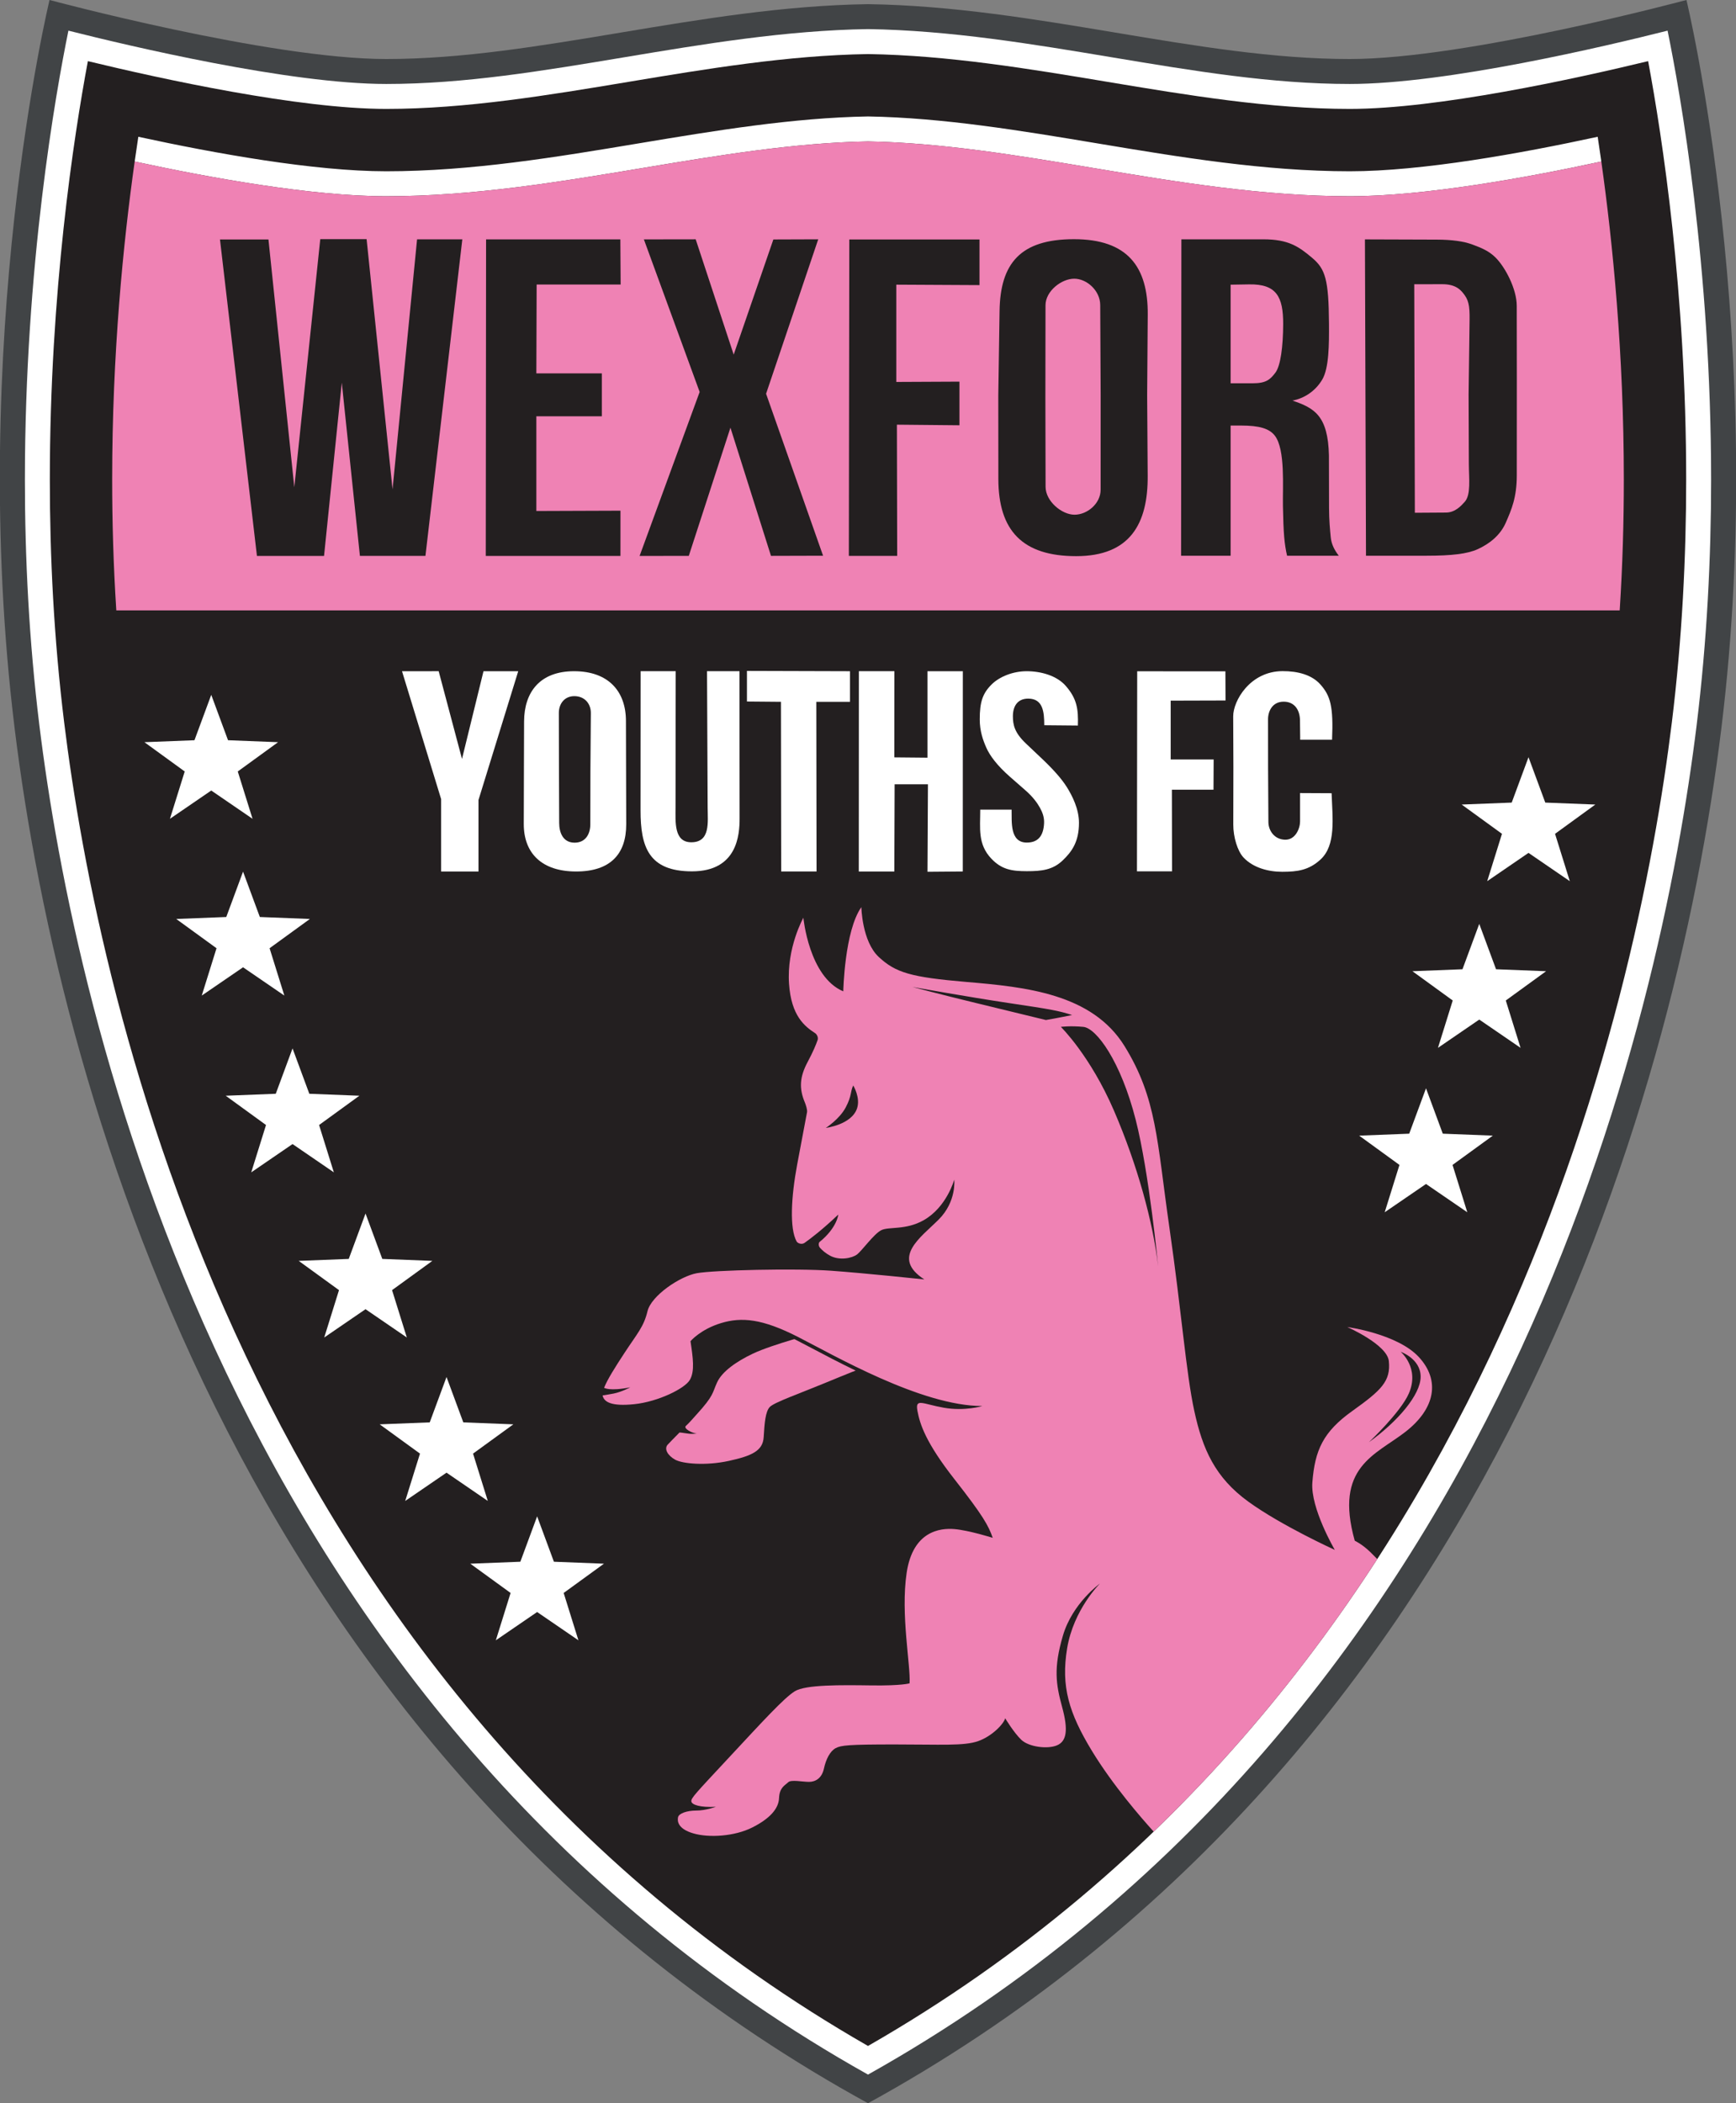 <?xml version="1.0" encoding="UTF-8"?>
<svg xmlns="http://www.w3.org/2000/svg" xmlns:xlink="http://www.w3.org/1999/xlink" width="521.35pt" height="631.53pt" viewBox="0 0 521.35 631.53" version="1.1">
<rect x="0" y="0" width="521.35" height="631.53" fill="#808080" stroke="none"/>
<g id="surface1">
<path style=" stroke:none;fill-rule:evenodd;fill:rgb(25.499%,26.7%,27.499%);fill-opacity:1;" d="M 260.676 631.531 C 446.051 529.793 502.977 332.555 516.953 218.707 C 531.254 102.277 506.469 -0.004 506.469 -0.004 C 506.469 -0.004 440.559 17.727 405.355 17.727 C 359.664 17.727 311.23 1.996 260.676 1.246 C 210.117 1.996 161.684 17.727 115.996 17.727 C 80.793 17.727 14.879 -0.004 14.879 -0.004 C 14.879 -0.004 -9.906 102.277 4.395 218.707 C 18.375 332.555 75.297 529.793 260.676 631.531 "/>
<path style=" stroke:none;fill-rule:evenodd;fill:rgb(100%,100%,100%);fill-opacity:1;" d="M 187.594 17.18 C 211.367 13.215 235.945 9.117 260.676 8.738 C 285.402 9.117 309.984 13.215 333.758 17.18 C 358.535 21.312 381.938 25.215 405.355 25.215 C 434.352 25.215 482.227 13.891 500.801 9.203 C 504.613 27.844 513.875 79.773 513.875 144.055 C 513.875 167.352 512.656 192.262 509.523 217.793 C 498.953 303.859 453.539 514.777 260.676 622.93 C 67.809 514.777 22.398 303.859 11.828 217.793 C 8.691 192.262 7.477 167.352 7.477 144.055 C 7.477 79.773 16.738 27.844 20.547 9.203 C 39.121 13.891 87 25.215 115.996 25.215 C 139.414 25.215 162.816 21.312 187.594 17.18 "/>
<path style=" stroke:none;fill-rule:evenodd;fill:rgb(13.699%,12.199%,12.5%);fill-opacity:1;" d="M 188.824 24.566 C 212.289 20.656 236.547 16.613 260.676 16.234 C 284.805 16.613 309.062 20.656 332.523 24.566 C 356.512 28.566 381.316 32.703 405.355 32.703 C 431.691 32.703 472.762 23.727 494.961 18.359 C 499.203 41.062 506.387 87.766 506.387 144.035 C 506.387 167.051 505.184 191.664 502.09 216.879 C 491.727 301.262 447.477 507.242 260.676 614.332 C 73.871 507.242 29.625 301.262 19.262 216.879 C 16.164 191.664 14.965 167.051 14.965 144.035 C 14.965 87.766 22.145 41.062 26.391 18.359 C 48.586 23.727 89.656 32.703 115.996 32.703 C 140.031 32.703 164.84 28.566 188.824 24.566 "/>
<path style=" stroke:none;fill-rule:evenodd;fill:rgb(93.7%,50.999%,70.599%);fill-opacity:1;" d="M 248.008 338.672 C 248.008 338.672 252.125 336.051 253.996 332.492 C 255.871 328.934 255.309 327.809 256.246 325.938 C 256.246 325.938 258.496 329.613 257.367 332.867 C 255.684 337.734 248.008 338.672 248.008 338.672 M 293.32 301.223 C 304.18 303.844 314.105 306.277 314.105 306.277 C 317.477 305.715 321.969 304.777 321.969 304.777 C 317.852 303.469 315.789 303.094 303.246 301.223 C 290.699 299.348 274.035 296.352 274.035 296.352 C 274.035 296.352 282.461 298.602 293.32 301.223 M 318.598 308.336 C 318.598 308.336 327.398 316.949 334.516 333.426 C 341.629 349.906 346.312 367.133 347.809 380.238 C 347.809 380.238 345.137 352.168 341.07 336.234 C 336.574 318.637 329.273 308.711 325.34 308.336 C 321.406 307.961 318.598 308.336 318.598 308.336 M 423.086 418.438 C 420.582 424.141 411.102 433.047 411.102 433.047 C 419.715 426.867 426.641 418.812 426.641 413.383 C 426.641 407.953 420.648 405.895 420.648 405.895 C 420.648 405.895 426.453 410.762 423.086 418.438 M 411.551 466.055 C 408.996 463.578 406.855 462.629 406.855 462.629 C 400.613 440.41 413.098 436.914 422.086 429.926 C 431.074 422.934 432.57 414.445 426.082 407.453 C 419.59 400.465 404.609 398.465 404.609 398.465 C 404.609 398.465 416.594 403.711 417.094 408.703 C 417.695 414.746 414.848 417.441 406.105 423.684 C 397.367 429.926 394.871 435.418 394.121 445.152 C 393.531 452.871 400.863 465.375 400.863 465.375 C 400.863 465.375 384.887 458.137 374.898 450.895 C 364.91 443.656 361.164 435.168 358.672 423.684 C 356.176 412.199 354.926 394.473 351.18 368.504 C 347.438 342.539 347.438 329.809 337.699 314.078 C 327.961 298.352 307.988 296.352 290.324 294.855 C 273.48 293.426 268.977 292.047 263.922 287.363 C 258.867 282.684 258.68 272.387 258.68 272.387 C 253.621 279.5 253.25 297.664 253.25 297.664 C 242.949 293.355 241.266 275.566 241.266 275.566 C 241.266 275.566 236.211 284.555 236.961 295.418 C 237.621 305.059 241.684 308.207 244.812 310.234 C 245.207 310.488 245.848 311.41 245.531 312.32 C 245.09 313.594 244.215 315.762 242.574 318.824 C 240.113 323.414 239.953 326.859 241.715 331.039 C 241.961 331.633 242.504 333.23 242.367 333.945 C 241.953 336.098 240.938 341.434 239.395 349.719 C 237.59 359.387 237.078 368.91 239.238 372.77 C 239.543 373.32 240.773 373.789 241.617 373.195 C 243.395 371.945 246.926 369.27 251.75 364.699 C 251.75 364.699 251.406 368.645 246.121 372.926 C 245.887 373.117 245.664 374.016 246.297 374.715 C 246.93 375.418 247.91 376.309 249.316 377.059 C 252.125 378.555 255.871 377.805 257.367 376.684 C 258.867 375.559 262.422 370.504 264.672 369.379 C 266.918 368.258 272.008 369.445 277.402 366.383 C 284.332 362.453 286.578 354.215 286.578 354.215 C 286.578 354.215 287.328 360.766 281.898 366.195 C 276.469 371.625 267.48 377.621 277.59 384.172 C 277.59 384.172 259.988 382.301 249.504 381.551 C 239.016 380.801 214.301 381.363 209.246 382.301 C 204.188 383.238 195.574 389.043 194.453 393.723 C 193.328 398.402 191.457 400.277 187.523 406.27 C 184.715 410.551 182.383 414.254 181.418 416.707 C 181.418 416.707 183.031 417.816 189.27 416.566 C 189.27 416.566 186.754 417.945 184.277 418.438 C 182.406 418.812 180.969 419 180.969 419 C 181.344 420.875 183.402 422.371 190.52 421.625 C 197.637 420.875 205.688 416.941 207.184 414.32 C 208.684 411.699 208.121 407.766 207.371 402.711 C 207.371 402.711 210.367 399.152 216.547 397.281 C 222.727 395.406 228.906 395.969 239.578 401.398 C 250.254 406.832 276.656 422.184 295.008 422.184 C 295.008 422.184 289.762 423.809 283.395 422.684 C 277.031 421.559 274.781 419.688 275.531 423.684 C 276.281 427.676 278.027 433.168 286.641 444.156 C 295.254 455.141 296.879 458.137 298.129 461.758 C 298.129 461.758 291.012 459.512 286.641 459.133 C 282.273 458.762 274.156 459.758 272.285 472.242 C 270.414 484.727 273.535 500.207 273.16 505.449 C 273.16 505.449 270.785 506.199 261.676 506.074 C 252.562 505.945 241.949 505.82 238.707 507.82 C 235.461 509.816 229.094 516.809 218.98 527.668 C 208.871 538.527 207.496 539.902 207.621 540.902 C 207.746 541.898 210.242 542.773 214.988 542.523 C 214.988 542.523 211.992 543.648 209.121 543.648 C 206.25 543.648 203.879 544.52 203.629 545.645 C 203.379 546.77 203.504 549.141 208.246 550.512 C 212.988 551.887 220.605 551.387 225.848 548.766 C 231.09 546.145 233.836 543.148 233.961 539.902 C 234.086 536.656 235.836 536.031 236.707 535.156 C 237.582 534.285 240.953 535.035 242.949 535.035 C 244.945 535.035 246.82 533.91 247.441 531.039 C 248.066 528.168 249.316 525.797 250.941 524.922 C 252.562 524.047 254.809 523.797 268.664 523.797 C 282.523 523.797 289.512 524.297 293.758 522.801 C 298.004 521.301 301.496 517.559 301.871 515.934 C 301.871 515.934 304.492 520.301 306.738 522.426 C 308.988 524.547 314.605 525.297 317.477 524.047 C 320.348 522.801 320.848 519.43 318.973 512.562 C 317.102 505.699 316.352 500.828 319.223 491.094 C 322.094 481.355 330.332 475.488 330.332 475.488 C 330.332 475.488 322.398 483.273 320.473 494.965 C 318.598 506.324 320.969 514.312 327.961 525.797 C 334.246 536.117 342.867 545.988 346.121 549.582 L 346.473 549.977 C 373.051 524.359 395.184 496.578 413.617 468.137 C 413.617 468.137 412.059 466.547 411.551 466.055 "/>
<path style=" stroke:none;fill-rule:evenodd;fill:rgb(100%,100%,100%);fill-opacity:1;" d="M 63.441 208.637 L 68.48 222.266 L 83.508 222.855 L 71.406 231.645 L 75.844 245.859 L 63.441 237.367 L 51.035 245.859 L 55.473 231.645 L 43.371 222.855 L 58.398 222.266 L 63.441 208.637 "/>
<path style=" stroke:none;fill-rule:evenodd;fill:rgb(100%,100%,100%);fill-opacity:1;" d="M 72.992 261.719 L 78.035 275.344 L 93.062 275.934 L 80.961 284.723 L 85.395 298.938 L 72.992 290.445 L 60.59 298.938 L 65.023 284.723 L 52.926 275.934 L 67.953 275.344 L 72.992 261.719 "/>
<path style=" stroke:none;fill-rule:evenodd;fill:rgb(100%,100%,100%);fill-opacity:1;" d="M 87.855 314.797 L 92.895 328.422 L 107.926 329.012 L 95.824 337.801 L 100.258 352.016 L 87.855 343.523 L 75.453 352.016 L 79.887 337.801 L 67.785 329.012 L 82.816 328.422 L 87.855 314.797 "/>
<path style=" stroke:none;fill-rule:evenodd;fill:rgb(100%,100%,100%);fill-opacity:1;" d="M 459.035 227.363 L 453.992 240.992 L 438.965 241.578 L 451.066 250.367 L 446.633 264.586 L 459.035 256.094 L 471.438 264.586 L 467.004 250.367 L 479.102 241.578 L 464.074 240.992 L 459.035 227.363 "/>
<path style=" stroke:none;fill-rule:evenodd;fill:rgb(100%,100%,100%);fill-opacity:1;" d="M 444.246 277.41 L 439.207 291.035 L 424.176 291.625 L 436.277 300.414 L 431.844 314.633 L 444.246 306.141 L 456.648 314.633 L 452.215 300.414 L 464.316 291.625 L 449.285 291.035 L 444.246 277.41 "/>
<path style=" stroke:none;fill-rule:evenodd;fill:rgb(100%,100%,100%);fill-opacity:1;" d="M 428.254 326.781 L 423.211 340.406 L 408.184 340.996 L 420.281 349.785 L 415.848 364 L 428.254 355.508 L 440.652 364 L 436.219 349.785 L 448.32 340.996 L 433.289 340.406 L 428.254 326.781 "/>
<path style=" stroke:none;fill-rule:evenodd;fill:rgb(100%,100%,100%);fill-opacity:1;" d="M 109.773 364.379 L 114.812 378.008 L 129.844 378.598 L 117.742 387.383 L 122.176 401.602 L 109.773 393.109 L 97.371 401.602 L 101.805 387.383 L 89.703 378.598 L 104.734 378.008 L 109.773 364.379 "/>
<path style=" stroke:none;fill-rule:evenodd;fill:rgb(100%,100%,100%);fill-opacity:1;" d="M 134.098 413.465 L 139.137 427.09 L 154.164 427.68 L 142.062 436.469 L 146.496 450.684 L 134.098 442.191 L 121.691 450.684 L 126.129 436.469 L 114.027 427.68 L 129.055 427.09 L 134.098 413.465 "/>
<path style=" stroke:none;fill-rule:evenodd;fill:rgb(100%,100%,100%);fill-opacity:1;" d="M 161.309 455.309 L 166.348 468.934 L 181.379 469.523 L 169.277 478.312 L 173.711 492.527 L 161.309 484.035 L 148.906 492.527 L 153.34 478.312 L 141.238 469.523 L 156.27 468.934 L 161.309 455.309 "/>
<path style=" stroke:none;fill-rule:evenodd;fill:rgb(100%,100%,100%);fill-opacity:1;" d="M 390.43 238.129 L 399.902 238.176 C 400.172 245.758 401.266 253.781 396.562 258.094 C 393.066 261.297 389.656 261.77 385.047 261.77 C 380.902 261.77 376.359 260.566 373.469 257.504 C 371.656 255.586 370.367 251.371 370.375 247.566 L 370.41 230.25 L 370.348 215.105 C 370.328 210.461 375.395 201.562 385.148 201.52 C 389.797 201.5 393.984 202.629 396.562 205.551 C 399.539 208.922 400.469 212.07 400.039 222.117 L 390.473 222.117 L 390.406 216.285 C 390.371 213.172 388.762 210.641 385.41 210.691 C 382.094 210.746 380.812 213.57 380.812 215.969 L 380.824 230.613 L 380.922 246.836 C 380.934 249.359 382.676 252.066 385.938 252.137 C 389.059 252.211 390.43 248.719 390.43 246.676 L 390.43 238.129 "/>
<path style=" stroke:none;fill-rule:evenodd;fill:rgb(100%,100%,100%);fill-opacity:1;" d="M 341.449 261.641 L 341.52 201.562 L 368.008 201.582 L 368.051 210.332 L 351.574 210.379 L 351.574 228.043 L 364.48 228.043 L 364.434 237.129 L 351.938 237.129 L 351.98 261.641 L 341.449 261.641 "/>
<path style=" stroke:none;fill-rule:evenodd;fill:rgb(100%,100%,100%);fill-opacity:1;" d="M 294.383 243.109 L 303.797 243.109 C 303.887 246.645 303.191 252.996 308.367 252.996 C 311.852 252.996 313.371 250.863 313.551 247.203 C 313.641 245.348 313.043 243.863 312.293 242.508 C 311.578 241.223 310.305 239.371 308.031 237.379 L 303.297 233.23 C 299.395 229.812 297.246 226.844 296.219 224.535 C 295.195 222.223 294.234 219.504 294.234 216.012 C 294.234 210.797 295.086 208.27 297.707 205.609 C 300.176 203.105 304.32 201.543 308.328 201.543 C 312.59 201.543 317.379 202.844 320.098 205.988 C 323.402 209.805 323.867 212.859 323.707 217.852 L 313.605 217.758 C 313.605 213.75 313.219 209.82 308.863 209.773 C 305.465 209.738 304.188 212.207 304.188 215.047 C 304.188 217.66 304.688 220.016 308.125 223.27 L 312.945 227.836 C 316.223 230.938 318.781 233.793 320.348 236.273 C 322.031 238.941 324.035 242.926 324.035 247.062 C 324.035 252.699 321.949 255.676 319.145 258.352 C 316.129 261.23 312.816 261.59 308.391 261.59 C 303.785 261.59 300.805 261.066 297.738 257.848 C 293.57 253.469 294.383 248.699 294.383 243.109 "/>
<path style=" stroke:none;fill-rule:evenodd;fill:rgb(100%,100%,100%);fill-opacity:1;" d="M 257.91 261.684 L 257.934 201.539 L 268.605 201.539 L 268.582 227.41 L 278.539 227.504 L 278.539 201.551 L 289.156 201.543 L 289.141 261.68 L 278.539 261.766 L 278.676 235.492 L 268.672 235.492 L 268.582 261.684 L 257.91 261.684 "/>
<path style=" stroke:none;fill-rule:evenodd;fill:rgb(100%,100%,100%);fill-opacity:1;" d="M 234.605 261.68 L 234.531 210.73 L 224.32 210.641 L 224.32 201.453 L 255.27 201.543 L 255.27 210.73 L 245.152 210.73 L 245.223 261.68 L 234.605 261.68 "/>
<path style=" stroke:none;fill-rule:evenodd;fill:rgb(100%,100%,100%);fill-opacity:1;" d="M 192.395 201.539 L 202.926 201.539 L 202.879 242.328 C 202.875 246.789 202.34 252.906 207.605 252.906 C 213.398 252.906 212.539 246.84 212.52 242.434 L 212.332 201.531 L 222.078 201.539 L 222.113 245.727 C 222.117 250.621 221.457 261.637 207.809 261.637 C 194.754 261.637 192.367 254.199 192.371 243.355 L 192.395 201.539 "/>
<path style=" stroke:none;fill-rule:evenodd;fill:rgb(100%,100%,100%);fill-opacity:1;" d="M 157.34 231.883 L 157.391 216.652 C 157.418 207.75 162.199 201.543 172.406 201.543 C 182.664 201.543 187.961 207.52 187.98 216.449 L 188.02 231.52 L 188.062 247.48 C 188.086 256.422 183.32 261.68 173.027 261.68 C 162.82 261.68 157.273 256.285 157.297 247.383 L 157.34 231.883 M 167.871 232.074 L 167.93 247.109 C 167.941 249.906 169.008 253.074 172.652 253.027 C 175.938 252.98 177.277 250.293 177.281 247.555 L 177.309 231.535 L 177.441 214.105 C 177.465 211.336 175.629 209.066 172.547 209.031 C 169.508 208.996 167.82 211.34 167.828 214.105 L 167.871 232.074 "/>
<path style=" stroke:none;fill-rule:evenodd;fill:rgb(100%,100%,100%);fill-opacity:1;" d="M 132.477 261.684 L 132.477 239.941 L 120.73 201.543 L 131.742 201.539 L 138.746 227.883 L 145.203 201.543 L 155.633 201.543 L 143.699 240.211 L 143.699 261.684 L 132.477 261.684 "/>
<path style=" stroke:none;fill-rule:evenodd;fill:rgb(93.7%,50.999%,70.599%);fill-opacity:1;" d="M 255.98 411.918 C 253.949 412.73 250.988 413.926 247.32 415.445 C 240.078 418.438 232.59 421.062 231.215 422.434 C 229.844 423.809 229.594 427.426 229.344 431.547 C 229.094 435.668 225.723 437.164 218.855 438.664 C 211.992 440.16 205 439.535 202.754 438.289 C 200.508 437.039 199.383 435.043 200.508 433.793 C 201.113 433.121 202.387 431.852 204.07 430.129 C 204.07 430.129 204.875 430.172 206.375 430.422 C 207.871 430.672 209.246 430.422 209.246 430.422 C 207.996 430.422 205.125 428.926 205.98 428.156 C 207.031 427.211 208.016 426.012 209.121 424.805 C 214.488 418.938 213.863 418.316 215.363 415.07 C 216.859 411.824 221.105 408.828 226.098 406.453 C 229.16 405 234.297 403.355 237.805 402.305 L 238.566 402.086 C 238.738 402.176 238.918 402.262 239.094 402.355 L 243.867 404.848 C 247.465 406.75 251.98 409.133 256.973 411.543 L 255.98 411.918 "/>
<path style=" stroke:none;fill-rule:evenodd;fill:rgb(100%,100%,100%);fill-opacity:1;" d="M 40.445 48.508 C 40.809 45.922 41.176 43.441 41.539 41.07 C 64.695 46.094 94.371 51.43 115.996 51.43 C 141.586 51.43 167.164 47.164 191.906 43.035 C 214.59 39.254 238.039 35.352 260.676 34.965 C 283.312 35.352 306.762 39.254 329.445 43.035 C 354.184 47.164 379.766 51.43 405.355 51.43 C 426.977 51.43 456.652 46.094 479.812 41.07 C 480.172 43.438 480.539 45.914 480.902 48.492 L 480.797 48.523 C 458.695 53.297 427.891 58.922 405.355 58.922 C 379.148 58.922 353.254 54.602 328.215 50.426 C 305.871 46.699 282.773 42.852 260.676 42.461 C 238.574 42.852 215.477 46.699 193.137 50.426 C 168.098 54.602 142.203 58.922 115.996 58.922 C 93.457 58.922 62.645 53.297 40.547 48.52 L 40.445 48.508 "/>
<path style=" stroke:none;fill-rule:evenodd;fill:rgb(93.7%,50.999%,70.599%);fill-opacity:1;" d="M 480.797 48.523 C 458.695 53.297 427.891 58.922 405.355 58.922 C 379.148 58.922 353.254 54.602 328.215 50.426 C 305.871 46.699 282.773 42.852 260.676 42.461 C 238.574 42.852 215.477 46.699 193.137 50.426 C 168.098 54.602 142.203 58.922 115.996 58.922 C 93.457 58.922 62.645 53.297 40.547 48.52 L 40.445 48.508 C 37.031 72.75 33.684 106.141 33.684 143.984 C 33.684 156.648 34.059 169.809 34.93 183.285 L 486.422 183.285 C 487.293 169.809 487.664 156.648 487.664 143.984 C 487.664 106.133 484.32 72.738 480.902 48.492 L 480.797 48.523 "/>
<path style=" stroke:none;fill-rule:evenodd;fill:rgb(13.699%,12.199%,12.5%);fill-opacity:1;" d="M 410.23 166.867 L 409.914 71.879 L 431.43 71.949 C 435.934 71.961 439.52 72.434 442.203 73.43 C 444.875 74.426 447.145 75.344 449.148 77.34 C 452.039 80.219 455.496 86.738 455.504 91.836 L 455.531 114.117 L 455.516 142.723 C 455.512 149.395 453.941 152.988 452.215 156.941 C 450.508 160.852 447.164 163.352 443.793 164.895 C 440.699 166.309 435.93 166.867 428.48 166.867 L 410.23 166.867 M 424.902 153.965 L 434.262 153.906 C 437.016 153.891 438.805 151.879 439.875 150.691 C 441.785 148.574 441.141 143.773 441.121 139.418 L 441.043 118.465 L 441.34 95.992 C 441.391 91.703 441.066 89.961 439.246 87.828 C 438.375 86.805 436.895 85.324 433.094 85.336 L 424.723 85.352 L 424.902 153.965 "/>
<path style=" stroke:none;fill-rule:evenodd;fill:rgb(13.699%,12.199%,12.5%);fill-opacity:1;" d="M 354.699 166.867 L 354.789 71.859 L 379.43 71.859 C 386.879 71.859 390.012 73.992 394.102 77.461 C 398.004 80.77 399.031 83.891 399.117 97.16 C 399.16 103.371 399.129 110.527 397.098 113.965 C 394.98 117.543 391.57 119.645 388.148 120.281 C 394.68 122.508 398.84 124.746 399.102 136.785 C 399.113 137.336 399.102 137.738 399.102 138.035 L 399.137 152.578 C 399.145 156.184 399.426 159.094 399.645 161.34 C 399.852 163.5 400.848 165.297 402.059 166.867 L 386.527 166.867 C 386.152 165.258 385.848 163.371 385.66 161.188 C 385.473 159.004 385.359 155.93 385.285 151.965 C 385.172 146.262 386.035 135.051 382.895 130.871 C 381.242 128.68 378.258 127.777 372.66 127.777 L 369.578 127.777 L 369.578 166.867 L 354.699 166.867 M 369.578 115.09 L 376.227 115.09 C 380.238 115.09 381.473 113.957 383.035 111.887 C 384.582 109.824 385.332 104.047 385.359 97.359 C 385.391 89.113 383.359 85.258 375.172 85.391 L 369.578 85.48 L 369.578 115.09 "/>
<path style=" stroke:none;fill-rule:evenodd;fill:rgb(13.699%,12.199%,12.5%);fill-opacity:1;" d="M 299.805 118.688 L 300.184 93.383 C 300.395 79.098 306.426 71.82 322.516 71.82 C 338.676 71.82 344.793 80.148 344.688 94.48 L 344.508 118.688 L 344.672 142.871 C 344.766 157.223 339.414 166.996 323.191 166.996 C 307.102 166.996 299.836 159.359 299.824 143.809 L 299.805 118.688 M 313.945 119.25 L 314.004 146.176 C 314.012 150.508 318.875 154.551 322.703 154.551 C 326.473 154.551 330.539 151.266 330.539 147.023 L 330.547 118.617 L 330.414 91.57 C 330.395 87.281 326.406 83.684 322.605 83.684 C 318.809 83.684 313.992 87.375 313.984 91.66 L 313.945 119.25 "/>
<path style=" stroke:none;fill-rule:evenodd;fill:rgb(13.699%,12.199%,12.5%);fill-opacity:1;" d="M 254.922 166.91 L 255.059 71.902 L 294.16 71.902 L 294.16 85.609 L 269.172 85.477 L 269.172 114.684 L 288.137 114.594 L 288.137 127.695 L 269.352 127.516 L 269.441 166.91 L 254.922 166.91 "/>
<path style=" stroke:none;fill-rule:evenodd;fill:rgb(13.699%,12.199%,12.5%);fill-opacity:1;" d="M 192.078 166.934 L 210.117 117.691 L 193.367 71.879 L 208.926 71.855 L 220.34 106.48 L 232.254 71.902 L 245.727 71.855 L 230.066 118.23 L 247.184 166.867 L 231.539 166.91 L 219.363 128.418 L 206.855 166.91 L 192.078 166.934 "/>
<path style=" stroke:none;fill-rule:evenodd;fill:rgb(13.699%,12.199%,12.5%);fill-opacity:1;" d="M 145.887 166.93 L 145.98 71.875 L 186.301 71.875 L 186.391 85.43 L 161.164 85.43 L 161.074 112.105 L 180.742 112.105 L 180.742 124.992 L 161.074 124.992 L 161.074 153.434 L 186.336 153.344 L 186.332 166.93 L 145.887 166.93 "/>
<path style=" stroke:none;fill-rule:evenodd;fill:rgb(13.699%,12.199%,12.5%);fill-opacity:1;" d="M 77.164 166.934 L 66.062 71.902 L 80.621 71.902 L 88.383 146.309 L 96.18 71.812 L 110.098 71.812 L 117.887 146.941 L 125.254 71.859 L 138.844 71.859 L 127.77 166.91 L 108.086 166.922 L 102.645 114.895 L 97.316 166.93 L 77.164 166.934 "/>
</g>
</svg>
